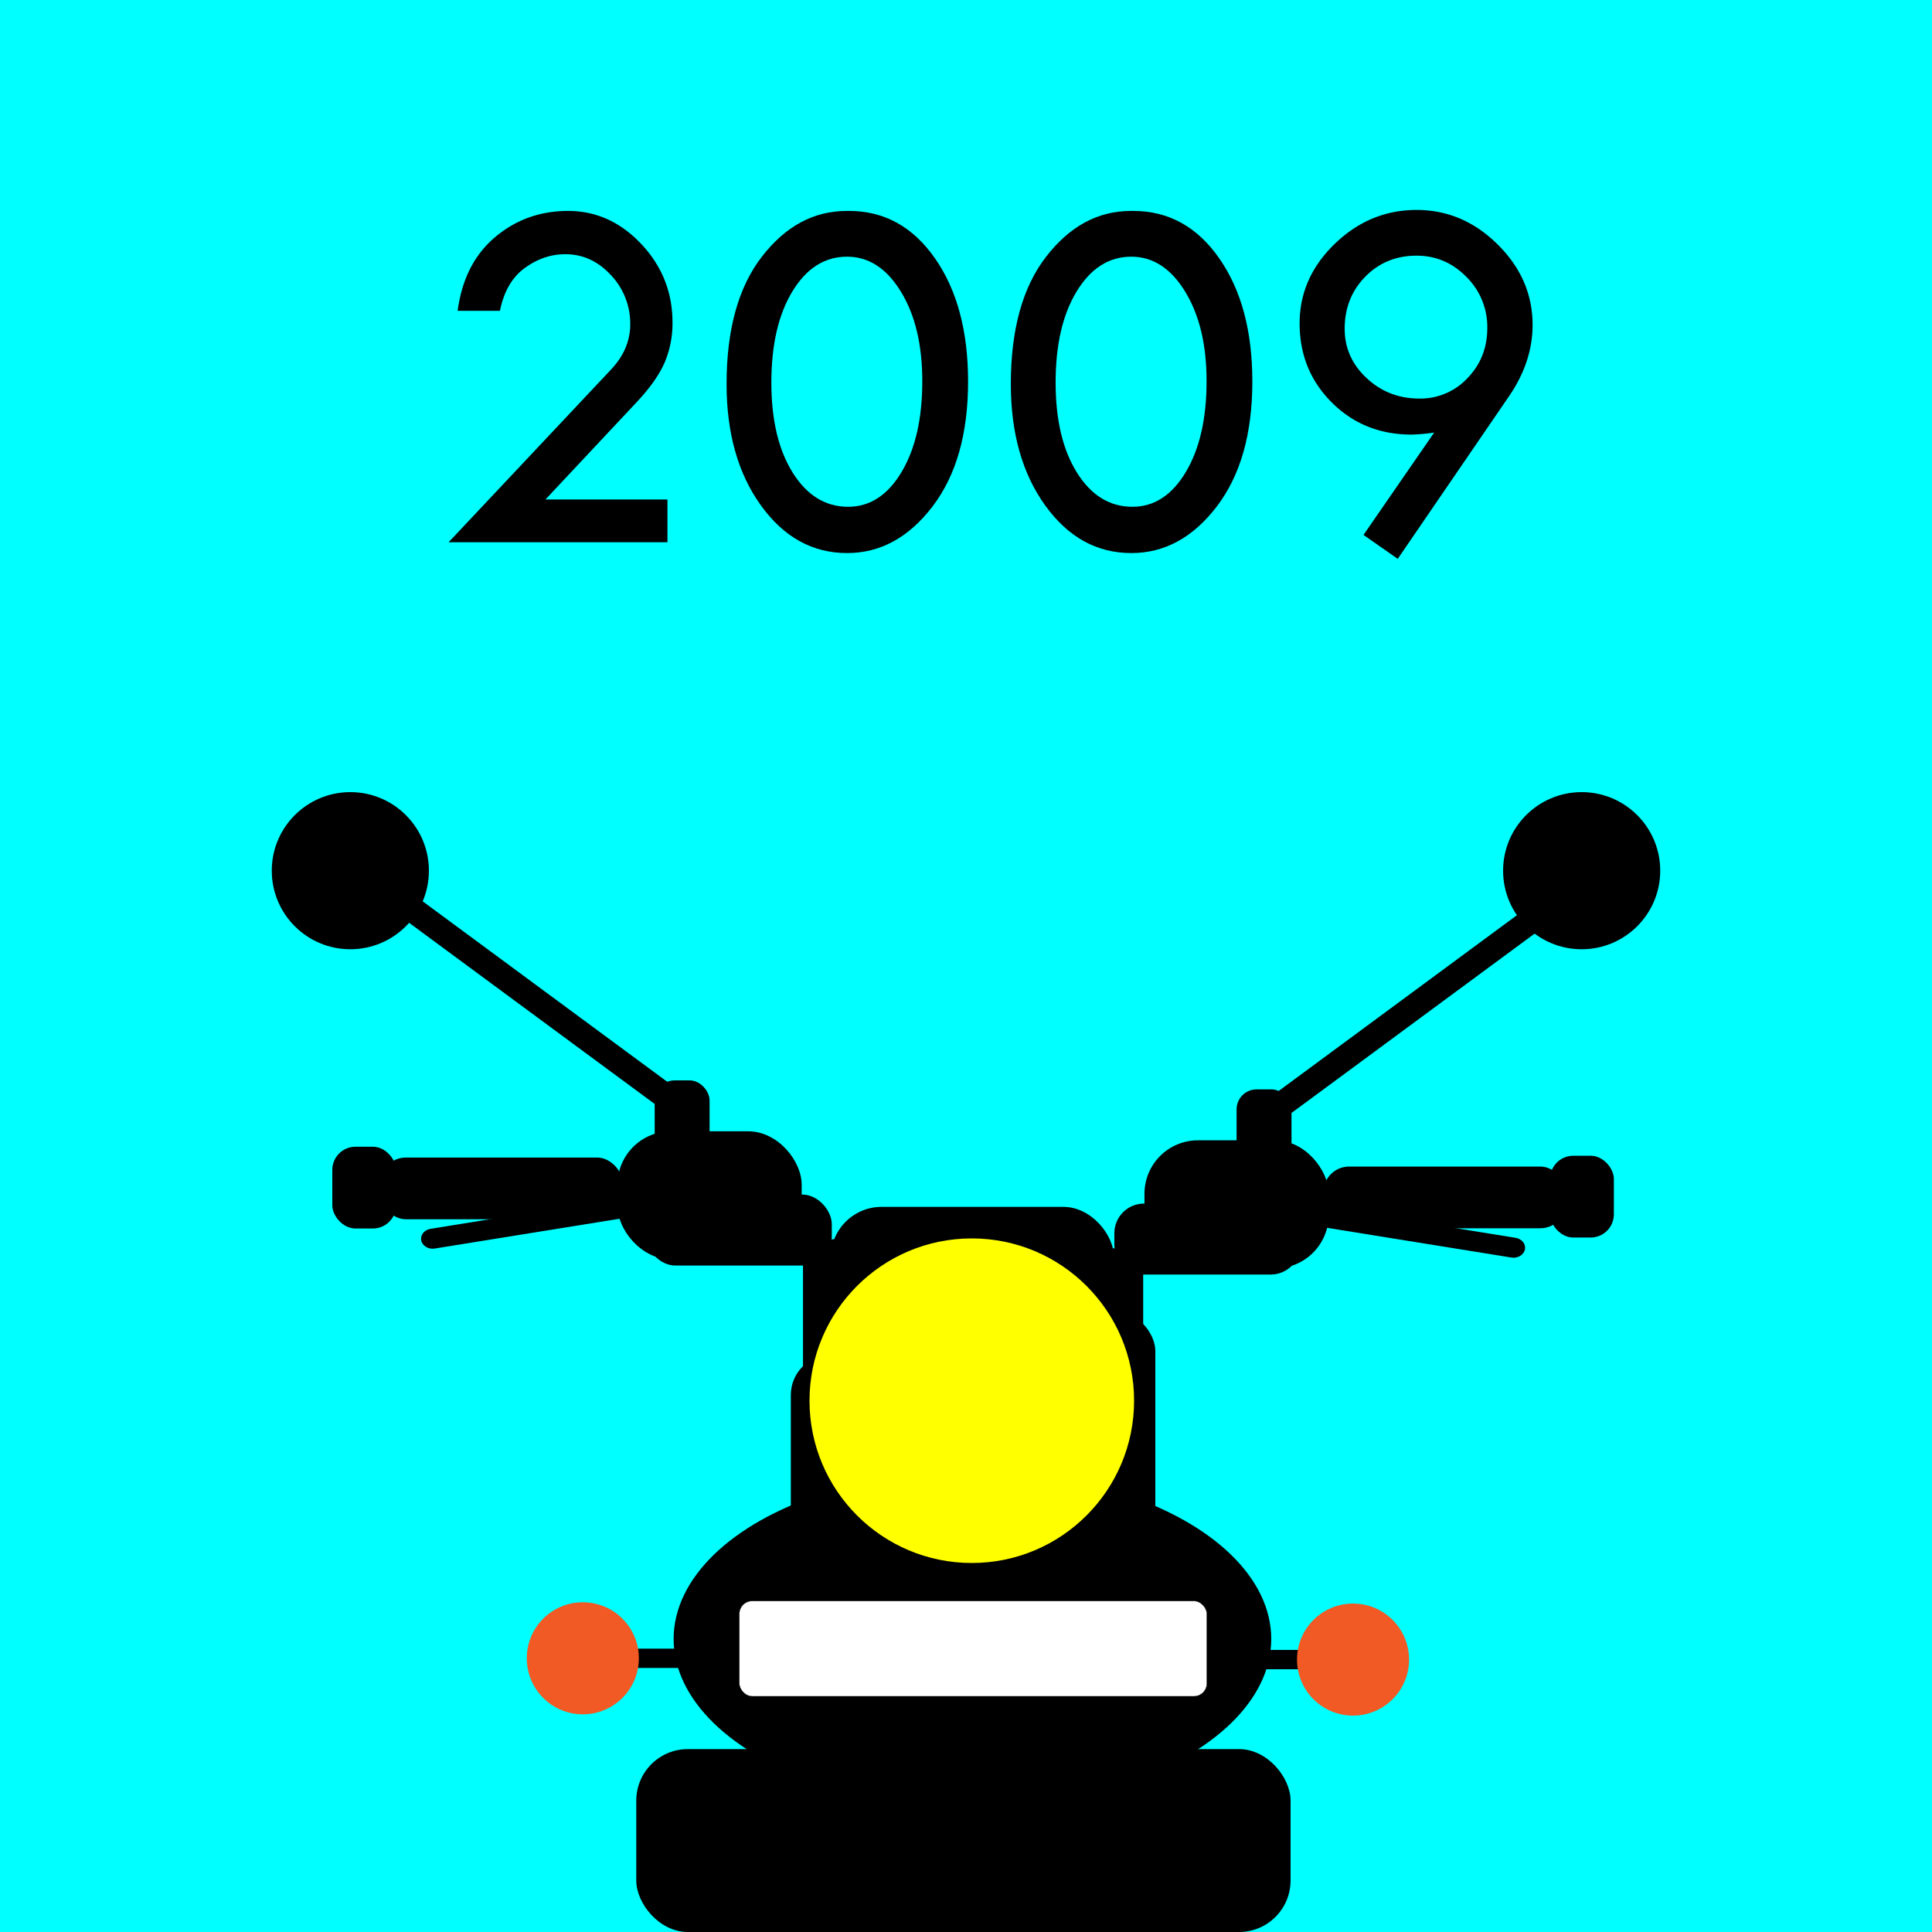 <svg xmlns="http://www.w3.org/2000/svg" viewBox="0 0 1500 1500"><defs><style>.cls-1{fill:aqua;}.cls-2,.cls-5{stroke:#000;stroke-miterlimit:10;}.cls-3{fill:#f15a24;}.cls-4{fill:#ff0;}.cls-5{fill:#fff;stroke-width:0.25px;}</style></defs><title>Royal Enfield with Text</title><g id="Background"><rect class="cls-1" width="1500" height="1500"/></g><g id="tank"><ellipse class="cls-2" cx="755" cy="1272.5" rx="231.5" ry="130"/><rect class="cls-2" x="973.5" y="1281.5" width="43" height="14" transform="translate(1990 2577) rotate(-180)"/><rect x="614" y="1052" width="62" height="389" rx="31" ry="31"/><rect x="835" y="1018" width="62" height="423" rx="31" ry="31"/><circle class="cls-3" cx="1050.5" cy="1288.5" r="43.5"/><rect class="cls-2" x="490.5" y="1280.5" width="43" height="14"/><circle class="cls-3" cx="452.5" cy="1287.5" r="43.5"/><rect x="494" y="1358" width="508" height="142" rx="40" ry="40"/></g><g id="Handle"><rect x="623.44" y="962.2" width="43.56" height="119.8" rx="14" ry="14"/><rect x="501.41" y="927.46" width="144.4" height="55.11" rx="23" ry="23"/><rect x="479.41" y="878.34" width="143.02" height="99.43" rx="41.5" ry="41.5"/><rect x="295.13" y="898.71" width="188.4" height="47.92" rx="20" ry="20"/><rect x="258" y="890.32" width="49.51" height="63.49" rx="18" ry="18"/><path d="M514.07,925.06l-179.84,29c-4.84.78-8.06,4.87-7.16,9.08h0c.89,4.21,5.58,7,10.41,6.23l179.85-29c4.83-.78,8-4.86,7.16-9.08h0C523.59,927.08,518.9,924.28,514.07,925.06Z"/><rect x="508.29" y="838.81" width="42.63" height="59.9" rx="15.5" ry="15.5"/><path d="M535.9,861.68l-4.06,4.17a8.37,8.37,0,0,1-10.66.77L274.69,684.78a6,6,0,0,1-.88-9.28l4.06-4.18a8.39,8.39,0,0,1,10.66-.77L535,852.4A6,6,0,0,1,535.9,861.68Z"/><rect x="844" y="969.2" width="43.56" height="119.8" rx="14" ry="14" transform="translate(1731.56 2058.2) rotate(-180)"/><rect x="865.19" y="934.46" width="144.4" height="55.11" rx="23" ry="23" transform="translate(1874.78 1924.02) rotate(-180)"/><rect x="888.57" y="885.34" width="143.02" height="99.43" rx="41.5" ry="41.5" transform="translate(1920.16 1870.11) rotate(-180)"/><rect x="1027.46" y="905.71" width="188.4" height="47.92" rx="20" ry="20" transform="translate(2243.33 1859.33) rotate(180)"/><rect x="1203.49" y="897.32" width="49.51" height="63.49" rx="18" ry="18" transform="translate(2456.49 1858.13) rotate(-180)"/><path d="M996.93,932.06l179.84,29c4.84.78,8.06,4.87,7.16,9.08h0c-.89,4.21-5.58,7-10.41,6.23l-179.85-29c-4.83-.78-8-4.86-7.16-9.08h0C987.41,934.08,992.1,931.28,996.93,932.06Z"/><rect x="960.08" y="845.81" width="42.63" height="59.9" rx="15.5" ry="15.5" transform="translate(1962.79 1751.51) rotate(-180)"/><path d="M975.1,868.68l4.06,4.17a8.37,8.37,0,0,0,10.66.77l246.49-181.84a6,6,0,0,0,.88-9.28l-4.06-4.18a8.39,8.39,0,0,0-10.66-.77L976,859.4A6,6,0,0,0,975.1,868.68Z"/><circle cx="272" cy="676" r="61"/><circle cx="1228" cy="676" r="61"/><rect x="645" y="937" width="220" height="79" rx="39.5" ry="39.5"/><path d="M423.49,387.8h94.72V421H348.29L475.05,286.23q14.25-15.62,14.25-34.37a54.45,54.45,0,0,0-15-38.28q-15-16.22-35.36-16.21-16.8,0-31.54,10.74t-19.24,33.2H355.32q4.88-36.72,29-57.13t56.74-20.41q32.63,0,56.84,25.7t24.22,60.87A77.57,77.57,0,0,1,516,281.5q-6.14,14.17-21.72,30.78Z"/><path d="M659.23,163.77q41,0,66.7,36.82t25.68,95.61q0,60.93-27.64,97.07T657.66,429.4q-40.23,0-66.89-37t-26.66-94.24q0-63.48,27.44-98.93t65.72-35.45Zm56.83,132q0-42.18-16.6-69.33t-41.8-27.15q-26,0-42.38,26.86T598.88,297q0,43.54,16.6,70t43,26.46q25.38,0,41.5-27T716.06,295.8Z"/><path d="M879.93,163.77q41,0,66.7,36.82t25.68,95.61q0,60.93-27.63,97.07T878.37,429.4q-40.25,0-66.9-37t-26.66-94.24q0-63.48,27.44-98.93T878,163.77Zm56.84,132q0-42.18-16.61-69.33t-41.79-27.15q-26,0-42.39,26.86T819.58,297q0,43.54,16.6,70t43,26.46q25.38,0,41.5-27T936.77,295.8Z"/><path d="M1085.2,433.89l-26.58-18.57,54.86-79.48a140.39,140.39,0,0,1-17.57,1.57q-36.9,0-61.89-24.91t-25-61.42q0-35.36,27.25-61.72T1099.85,163q35.94,0,63,26.86t27.05,62.4q0,28.71-18.36,55.47Zm69.53-179.3A54.45,54.45,0,0,0,1138.52,215q-16.21-16.5-38.67-16.5-23.83,0-39.84,16.31t-16,40.53q0,22.26,17,38.18t41,15.92a50,50,0,0,0,37.4-15.92Q1154.73,277.65,1154.73,254.59Z"/></g><g id="Headlamp"><circle class="cls-4" cx="754.5" cy="1087.5" r="126"/><rect class="cls-5" x="574" y="1243" width="363" height="74" rx="10" ry="10"/></g></svg>